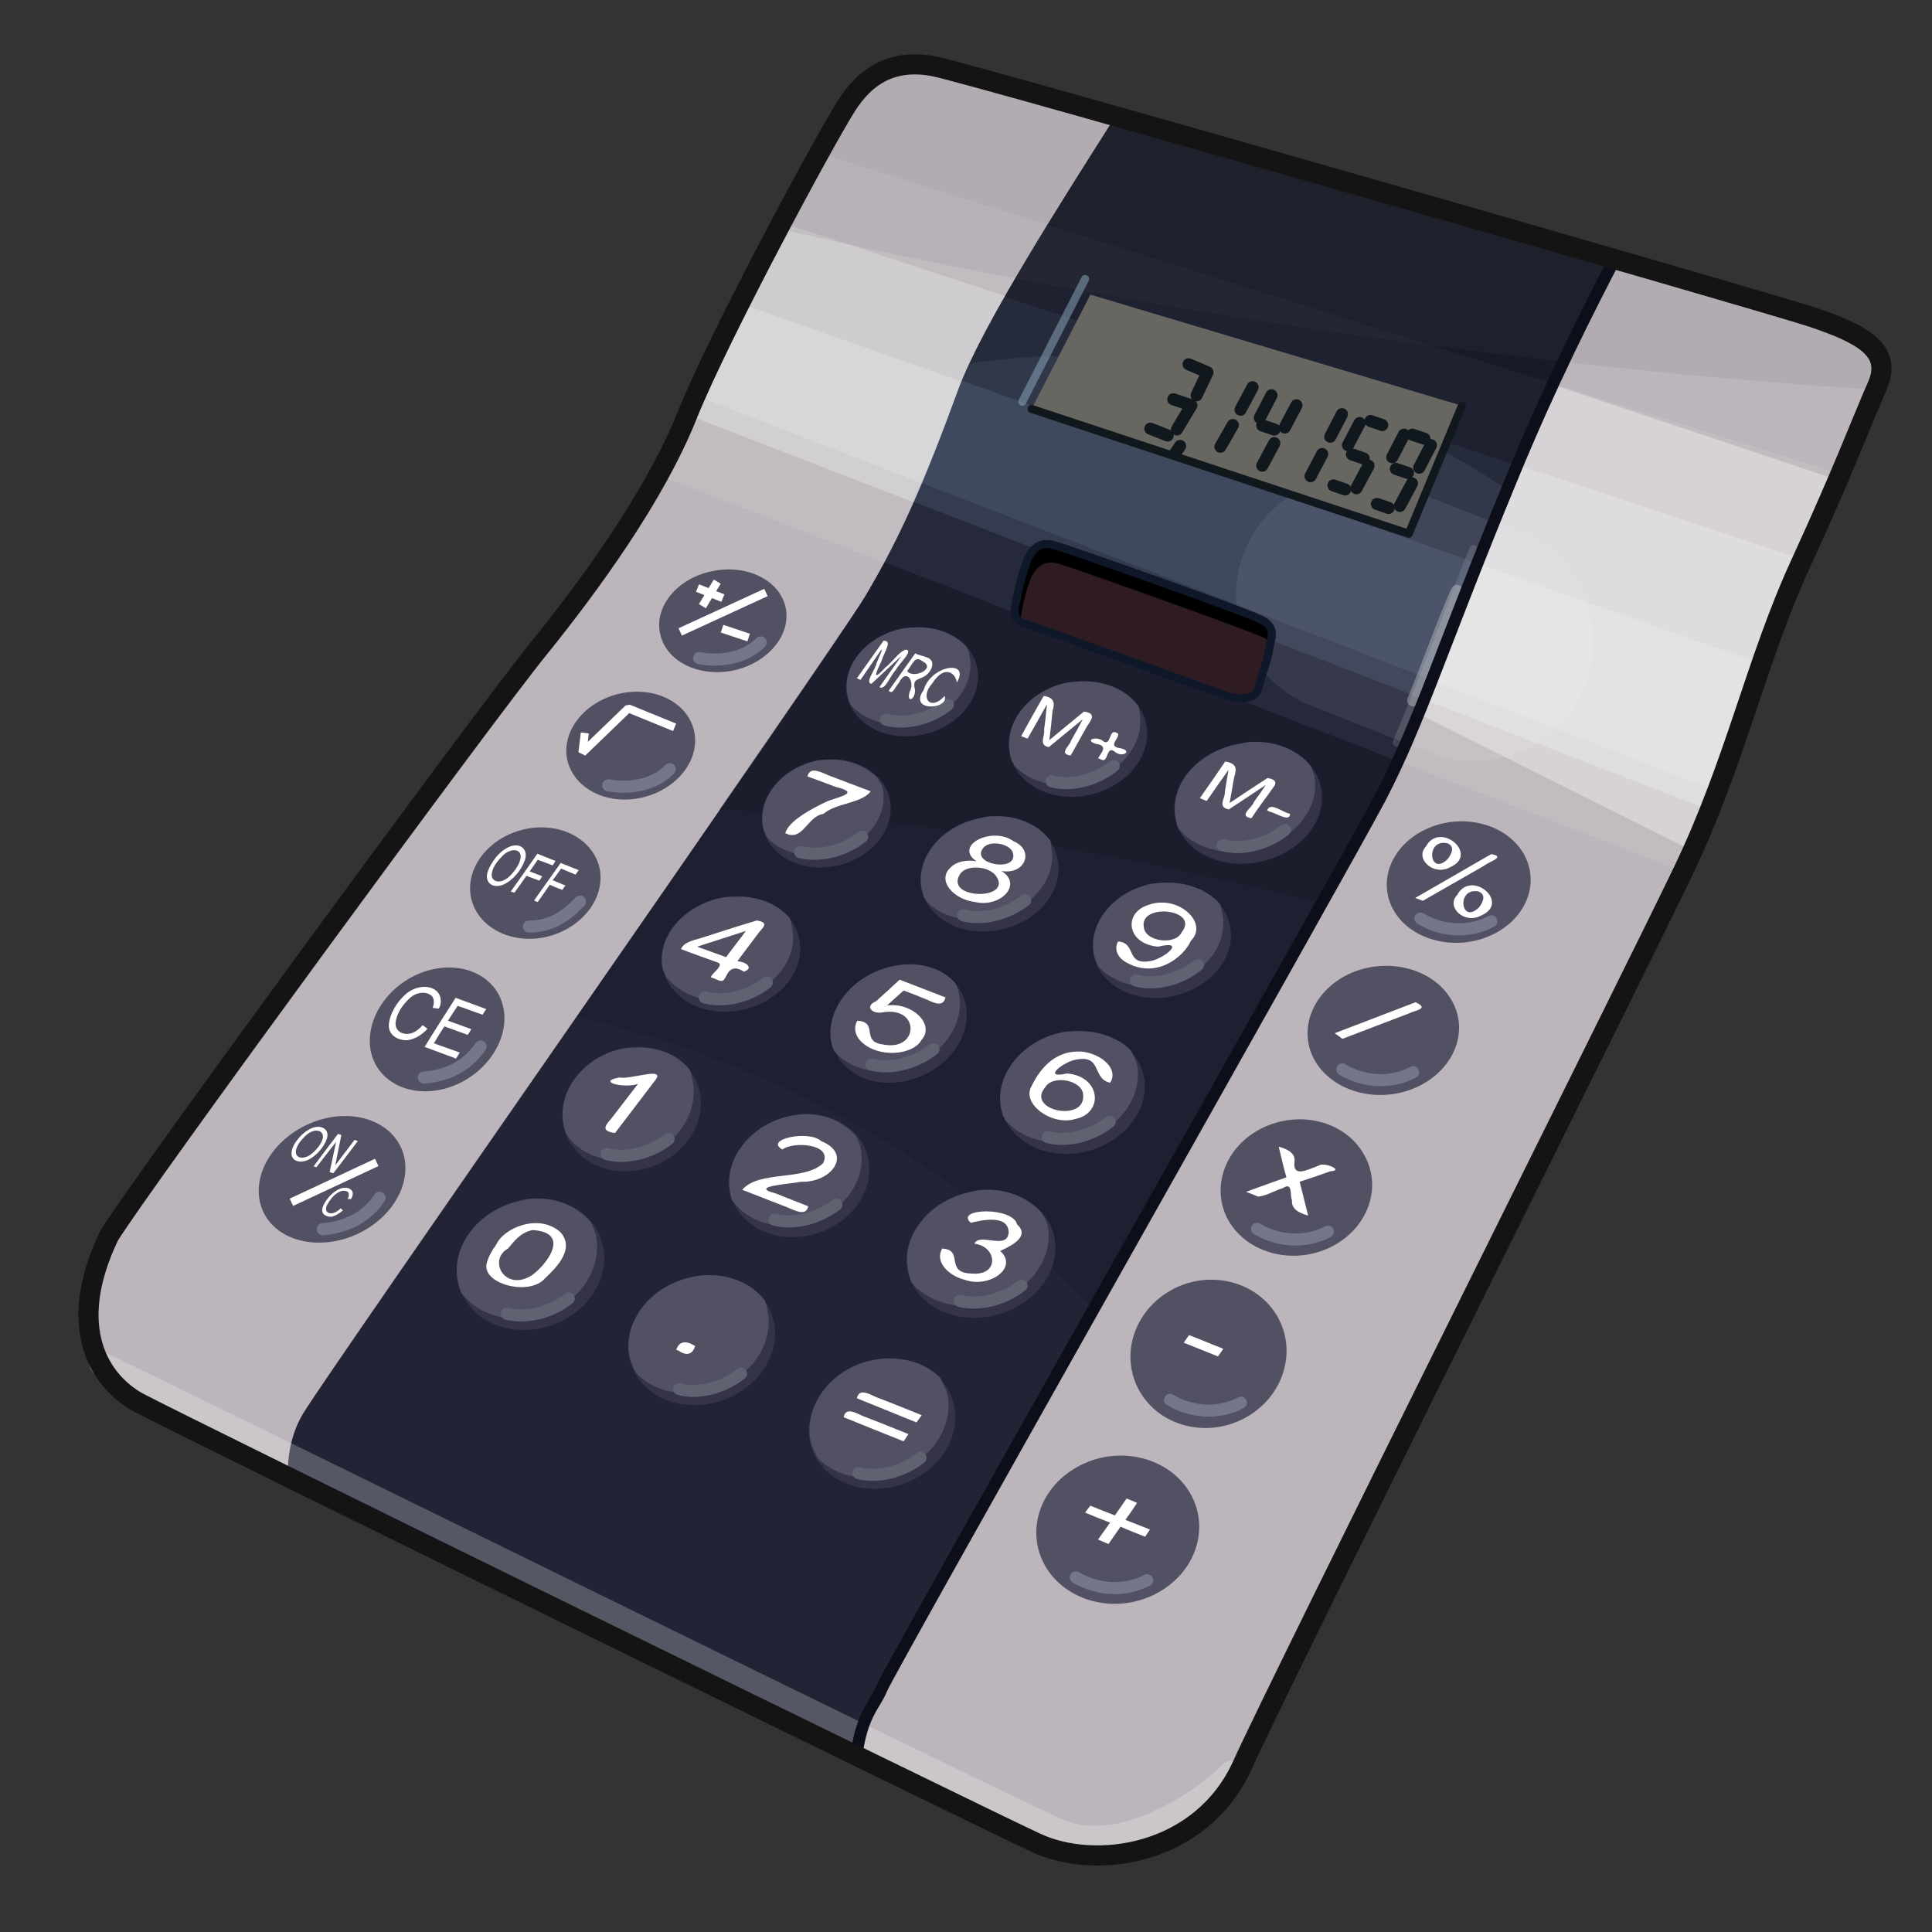 <?xml version="1.0" encoding="UTF-8" standalone="no"?>
<!DOCTYPE svg PUBLIC "-//W3C//DTD SVG 1.0//EN" "http://www.w3.org/TR/2001/REC-SVG-20010904/DTD/svg10.dtd">
<svg xmlns:svg="http://www.w3.org/2000/svg" xmlns="http://www.w3.org/2000/svg" xmlns:xlink="http://www.w3.org/1999/xlink" version="1.0" width="100%" height="100%" viewBox="0 0 48 48" id="_calculator01">
<rect x="0" y="0" width="48" height="48" fill="#333333" stroke="none"/>
<defs id="defs2385">
</defs>
<g id="calculator01" style="display:inline">
<path d="M 2.71,30.70 C 1.60,33.02 2.51,34.32 3.41,34.83 C 4.32,35.33 24.22,45.08 25.73,45.78 C 27.24,46.49 29.85,46.08 30.86,43.87 C 31.86,41.66 40.51,24.37 41.81,21.66 C 43.12,18.94 43.62,16.43 44.73,14.02 C 45.84,11.60 46.24,10.50 46.64,9.59 C 47.04,8.69 46.24,8.29 45.03,7.88 C 43.82,7.48 24.22,1.85 23.22,1.65 C 22.21,1.45 21.51,1.85 21.01,2.66 C 20.50,3.46 17.89,8.29 17.08,10.30 C 16.28,12.31 14.67,14.52 13.37,16.13 C 12.06,17.74 3.51,29.40 2.71,30.70 z" id="p3286" style="fill:#bcb5bb;fill-opacity:1;fill-rule:evenodd;stroke:none;"/>
<path d="M 20.37,3.81 C 19.45,5.45 17.76,8.64 17.09,10.31 C 16.89,10.80 16.65,11.30 16.37,11.81 L 41.81,21.65 C 43.11,18.94 43.64,16.44 44.75,14.03 C 45.19,13.05 45.48,12.40 45.75,11.78 L 20.37,3.81 z" id="p3307" style="fill:#e2e2e2;fill-opacity:0.18;fill-rule:evenodd;stroke:none;marker:none;visibility:visible;display:inline;overflow:visible;enable-background:accumulate"/>
<path d="M 19.43,5.53 C 18.62,7.06 17.83,8.64 17.31,9.84 L 42.65,19.65 C 43.40,17.69 43.92,15.84 44.75,14.03 C 44.77,13.97 44.78,13.96 44.81,13.90 L 19.43,5.53 z" id="p3311" style="fill:#e2e2e2;fill-opacity:0.43;fill-rule:evenodd;stroke:none;marker:none;visibility:visible;display:inline;overflow:visible;enable-background:accumulate"/>
<path d="M 18.37,7.53 C 17.83,8.59 17.36,9.63 17.09,10.31 L 42.46,20.12 C 42.96,18.87 43.37,17.67 43.78,16.5 L 18.37,7.53 z" id="p3309" style="fill:#e2e2e2;fill-opacity:0.50;fill-rule:evenodd;stroke:none;display:inline"/>
<path d="M 38.10,19.16 C 38.71,17.94 39.19,15.76 39.68,14.67 C 40.16,13.70 41.06,12.41 41.67,10.59" id="p3451" style="fill:none;fill-rule:evenodd;stroke:#f3f3f3;stroke-width:8.69;stroke-linecap:butt;stroke-linejoin:miter;stroke-miterlimit:4;stroke-dasharray:none;stroke-opacity:0.39"/>
<path d="M 27.71,2.90 C 26.37,5.01 24.38,8.12 23.81,9.68 C 23.00,11.89 22.40,13.30 21.5,14.81 C 20.59,16.32 8.13,34.11 7.53,35.12 C 7.21,35.65 7.14,36.25 7.15,36.68 C 11.15,38.67 16.67,41.34 21.28,43.59 C 21.42,42.57 21.74,42.36 21.90,41.96 C 22.10,41.46 33.27,21.75 34.28,19.84 C 35.28,17.93 35.88,15.93 37.59,11.81 C 38.53,9.53 39.44,7.74 40.12,6.43 C 36.35,5.34 31.94,4.09 27.71,2.90 z" id="p3292" style="fill:#222335;fill-opacity:1;fill-rule:evenodd;stroke:none;display:inline"/>
<path d="M 27.71,2.90 C 26.37,5.01 24.38,8.12 23.81,9.68 C 23.00,11.89 22.40,13.30 21.5,14.81 C 21.04,15.57 17.66,20.45 14.34,25.25 C 18.74,26.36 23.12,28.32 27.18,32.53 C 30.32,26.96 33.74,20.87 34.28,19.84 C 35.28,17.93 35.88,15.93 37.59,11.81 C 38.53,9.53 39.44,7.74 40.12,6.43 C 36.35,5.34 31.94,4.09 27.71,2.90 z" id="p3348" style="fill:#181926;fill-opacity:0.33;fill-rule:evenodd;stroke:none;marker:none;visibility:visible;display:inline;overflow:visible;enable-background:accumulate"/>
<path d="M 2.52,33.89 C 5.15,35.15 24.61,44.74 26.26,45.47 C 27.92,46.20 30.01,44.64 30.59,44.05" id="p2509" style="fill:none;fill-rule:evenodd;stroke:#fafafa;stroke-width:0.60;stroke-linecap:round;stroke-linejoin:miter;stroke-miterlimit:4;stroke-dasharray:none;stroke-opacity:0.24"/>
<path d="M 22.53,1.62 C 21.88,1.69 21.37,2.05 21,2.65 C 20.77,3.01 20.06,4.32 19.34,5.68 C 27.97,7.68 38.44,9.19 46.62,9.68 C 46.63,9.66 46.64,9.61 46.65,9.59 C 47.05,8.68 46.23,8.27 45.03,7.87 C 43.82,7.47 24.22,1.85 23.21,1.65 C 22.96,1.60 22.74,1.60 22.53,1.62 z" id="p3371" style="fill:#797a7d;fill-opacity:0.16;fill-rule:evenodd;stroke:none;"/>
<path d="M 27.71,2.90 C 26.37,5.01 24.38,8.12 23.81,9.68 C 23.00,11.89 22.40,13.30 21.5,14.81 C 21.21,15.28 19.69,17.48 17.87,20.12 C 23.09,20.32 28.38,21.33 32.81,22.43 C 33.15,21.82 34.16,20.05 34.28,19.84 C 35.28,17.93 35.88,15.93 37.59,11.81 C 38.53,9.53 39.44,7.74 40.12,6.43 C 36.35,5.34 31.94,4.09 27.71,2.90 z" id="p3346" style="fill:#181926;fill-opacity:0.33;fill-rule:evenodd;stroke:none;"/>
<path d="M 33.66,14.79 L 36.63,15.96" id="p3472" style="fill:none;fill-rule:evenodd;stroke:#fdfdfd;stroke-width:5.90;stroke-linecap:round;stroke-linejoin:miter;stroke-miterlimit:4;stroke-dasharray:none;stroke-opacity:0.09;display:inline"/>
<path d="M 26.03,5.59 C 25.06,7.15 24.16,8.70 23.81,9.68 C 23.15,11.48 22.62,12.74 21.96,13.96 L 34.71,18.90 C 35.48,17.23 36.15,15.27 37.59,11.81 C 37.93,10.98 38.26,10.23 38.59,9.53 L 26.03,5.59 z" id="p3331" style="fill:#6d82a0;fill-opacity:0.12;fill-rule:evenodd;stroke:none;marker:none;visibility:visible;display:inline;overflow:visible;enable-background:accumulate"/>
<path d="M 34.70,18.45 C 35.09,17.53 35.64,16.13 35.75,15.85 C 35.85,15.58 36.46,13.98 36.61,13.64" id="p3477" style="fill:none;fill-rule:evenodd;stroke:#ffffff;stroke-width:0.2;stroke-linecap:round;stroke-linejoin:miter;stroke-miterlimit:4;stroke-dasharray:none;stroke-opacity:0.13"/>
<path d="M 24.96,7.37 C 24.46,8.26 24.02,9.10 23.81,9.68 C 23.48,10.57 23.19,11.31 22.90,12 L 35.59,16.90 C 36.10,15.60 36.67,14.02 37.59,11.81 C 37.62,11.72 37.65,11.64 37.68,11.56 L 24.96,7.37 z" id="p3333" style="fill:#8ba7c0;fill-opacity:0.12;fill-rule:evenodd;stroke:none;marker:none;visibility:visible;display:inline;overflow:visible;enable-background:accumulate"/>
<path d="M 23.90,9.46 C 23.87,9.53 23.83,9.62 23.81,9.68 C 23.41,10.78 23.04,11.65 22.68,12.46 L 35.37,17.37 C 35.74,16.44 36.18,15.35 36.71,14 L 23.90,9.46 z" id="p3335" style="fill:#859ebb;fill-opacity:0.17;fill-rule:evenodd;stroke:none;display:inline"/>
<path d="M 27.71,2.90 C 26.54,4.75 24.87,7.36 24.09,9.03 C 29.33,8.25 34.16,9.97 37.43,12.15 C 37.49,12.02 37.53,11.94 37.59,11.81 C 38.53,9.53 39.44,7.74 40.12,6.43 C 36.35,5.34 31.94,4.09 27.71,2.90 z" id="p3366" style="fill:#141520;fill-opacity:0.38;fill-rule:evenodd;stroke:none;"/>
<path d="M 36.32,10.08 L 27.09,7.32 L 25.63,10.16 L 35.00,13.26 L 36.32,10.08 z" id="p3361" style="fill:#676661;fill-opacity:1;fill-rule:evenodd;stroke:none;display:inline"/>
<path d="M 25.40,9.98 L 26.96,6.93" id="p3364" style="fill:none;fill-rule:evenodd;stroke:#8eabc1;stroke-width:0.2;stroke-linecap:round;stroke-linejoin:miter;stroke-miterlimit:4;stroke-dasharray:none;stroke-opacity:0.51"/>
<path d="M 25.55,13.85 C 25.70,13.60 25.85,13.44 26.21,13.55 C 26.57,13.65 30.91,15.18 31.32,15.39 C 31.73,15.59 31.58,15.85 31.53,16.15 C 31.48,16.46 31.32,16.82 31.27,17.07 C 31.22,17.33 30.91,17.43 30.45,17.28 C 29.99,17.12 25.80,15.59 25.44,15.49 C 25.09,15.39 25.23,15.03 25.28,14.77 C 25.33,14.52 25.40,14.23 25.55,13.85 z" id="p3453" style="fill:#000000;fill-opacity:1;fill-rule:evenodd;stroke:none;display:inline"/>
<path d="M 26.07,13.98 C 25.86,13.99 25.74,14.13 25.63,14.32 C 25.48,14.69 25.43,14.97 25.38,15.23 C 25.37,15.28 25.36,15.35 25.35,15.41 C 25.38,15.43 25.39,15.46 25.44,15.48 C 25.80,15.58 29.98,17.13 30.44,17.29 C 30.90,17.44 31.23,17.32 31.28,17.07 C 31.33,16.81 31.48,16.47 31.53,16.16 C 31.54,16.10 31.55,16.04 31.57,15.98 C 31.52,15.93 31.48,15.89 31.41,15.85 C 31.00,15.65 26.67,14.11 26.32,14.01 C 26.23,13.98 26.13,13.97 26.07,13.98 z" id="p3456" style="fill:#2f1c23;fill-opacity:1;fill-rule:evenodd;stroke:none;display:inline"/>
<path d="M 35.11,17.40 C 35.43,16.64 35.97,15.14 36.20,14.68" id="p3475" style="fill:none;fill-rule:evenodd;stroke:#f5f5f5;stroke-width:0.30;stroke-linecap:round;stroke-linejoin:miter;stroke-miterlimit:4;stroke-dasharray:none;stroke-opacity:0.30"/>
<path d="M 19.52,15.10 C 19.66,15.78 19.07,16.48 18.21,16.66 C 17.35,16.83 16.54,16.43 16.40,15.74 C 16.25,15.06 16.84,14.36 17.70,14.19 C 18.56,14.01 19.38,14.42 19.52,15.10 z" id="p3479" style="fill:#525163;fill-opacity:1;fill-rule:evenodd;stroke:none;marker:none;visibility:visible;display:inline;overflow:visible;enable-background:accumulate"/>
<path d="M 17.25,18.19 C 17.39,18.90 16.80,19.63 15.93,19.82 C 15.06,20.01 14.24,19.58 14.09,18.86 C 13.95,18.15 14.54,17.42 15.41,17.23 C 16.29,17.04 17.11,17.47 17.25,18.19 z" id="p3481" style="fill:#525163;fill-opacity:1;fill-rule:evenodd;stroke:none;marker:none;visibility:visible;display:inline;overflow:visible;enable-background:accumulate"/>
<path d="M 14.90,21.59 C 15.04,22.33 14.44,23.08 13.56,23.28 C 12.68,23.47 11.85,23.03 11.70,22.29 C 11.56,21.55 12.15,20.80 13.04,20.60 C 13.92,20.41 14.75,20.85 14.90,21.59 z" id="p3483" style="fill:#525163;fill-opacity:1;fill-rule:evenodd;stroke:none;marker:none;visibility:visible;display:inline;overflow:visible;enable-background:accumulate"/>
<path d="M 12.53,25.38 C 12.48,26.22 11.70,26.99 10.78,27.10 C 9.86,27.21 9.14,26.62 9.19,25.78 C 9.24,24.93 10.02,24.16 10.94,24.05 C 11.87,23.94 12.58,24.54 12.53,25.38 z" id="p3487" style="fill:#525163;fill-opacity:1;fill-rule:evenodd;stroke:none;marker:none;visibility:visible;display:inline;overflow:visible;enable-background:accumulate"/>
<path d="M 10.07,29.10 C 10.02,29.96 9.17,30.75 8.16,30.86 C 7.15,30.97 6.38,30.37 6.43,29.51 C 6.48,28.65 7.33,27.86 8.34,27.74 C 9.35,27.63 10.12,28.24 10.07,29.10 z" id="p3489" style="fill:#525163;fill-opacity:1;fill-rule:evenodd;stroke:none;marker:none;visibility:visible;display:inline;overflow:visible;enable-background:accumulate"/>
<path d="M 24.28,16.59 C 24.42,17.32 23.82,18.06 22.93,18.25 C 22.03,18.44 21.19,18.00 21.04,17.28 C 20.90,16.56 21.50,15.82 22.40,15.63 C 23.29,15.44 24.13,15.87 24.28,16.59 z" id="p3491" style="fill:#353348;fill-opacity:1;fill-rule:evenodd;stroke:none;marker:none;visibility:visible;display:inline;overflow:visible;enable-background:accumulate"/>
<path d="M 28.48,18.00 C 28.63,18.76 28.00,19.55 27.06,19.75 C 26.12,19.95 25.24,19.49 25.09,18.72 C 24.94,17.96 25.57,17.17 26.51,16.97 C 27.44,16.77 28.32,17.23 28.48,18.00 z" id="p3493" style="fill:#353348;fill-opacity:1;fill-rule:evenodd;stroke:none;marker:none;visibility:visible;display:inline;overflow:visible;enable-background:accumulate"/>
<path d="M 32.82,19.57 C 32.99,20.38 32.31,21.20 31.31,21.41 C 30.31,21.62 29.36,21.14 29.20,20.33 C 29.04,19.53 29.71,18.70 30.71,18.49 C 31.71,18.28 32.66,18.76 32.82,19.57 z" id="p3495" style="fill:#353348;fill-opacity:1;fill-rule:evenodd;stroke:none;marker:none;visibility:visible;display:inline;overflow:visible;enable-background:accumulate"/>
<path d="M 37.83,21.17 C 38.28,21.90 37.94,22.82 37.06,23.23 C 36.18,23.64 35.10,23.38 34.65,22.66 C 34.20,21.93 34.55,21.01 35.43,20.60 C 36.31,20.19 37.38,20.45 37.83,21.17 z" id="p3497" style="fill:#525163;fill-opacity:1;fill-rule:evenodd;stroke:none;marker:none;visibility:visible;display:inline;overflow:visible;enable-background:accumulate"/>
<path d="M 22.11,19.87 C 22.25,20.59 21.66,21.32 20.79,21.51 C 19.92,21.70 19.10,21.27 18.95,20.55 C 18.81,19.83 19.40,19.10 20.27,18.92 C 21.15,18.73 21.97,19.16 22.11,19.87 z" id="p3499" style="fill:#353348;fill-opacity:1;fill-rule:evenodd;stroke:none;marker:none;visibility:visible;display:inline;overflow:visible;enable-background:accumulate"/>
<path d="M 26.28,21.35 C 26.43,22.12 25.80,22.90 24.86,23.10 C 23.93,23.30 23.05,22.84 22.89,22.08 C 22.74,21.31 23.37,20.53 24.31,20.33 C 25.25,20.13 26.13,20.59 26.28,21.35 z" id="p3503" style="fill:#353348;fill-opacity:1;fill-rule:evenodd;stroke:none;marker:none;visibility:visible;display:inline;overflow:visible;enable-background:accumulate"/>
<path d="M 30.56,23.00 C 30.72,23.77 30.08,24.55 29.14,24.75 C 28.21,24.95 27.33,24.49 27.17,23.73 C 27.02,22.96 27.65,22.18 28.59,21.98 C 29.53,21.78 30.41,22.24 30.56,23.00 z" id="p3505" style="fill:#353348;fill-opacity:1;fill-rule:evenodd;stroke:none;marker:none;visibility:visible;display:inline;overflow:visible;enable-background:accumulate"/>
<path d="M 36.04,24.81 C 36.52,25.58 36.15,26.56 35.22,27.00 C 34.30,27.43 33.17,27.16 32.69,26.39 C 32.22,25.62 32.59,24.64 33.51,24.20 C 34.43,23.77 35.57,24.04 36.04,24.81 z" id="p3507" style="fill:#525163;fill-opacity:1;fill-rule:evenodd;stroke:none;marker:none;visibility:visible;display:inline;overflow:visible;enable-background:accumulate"/>
<path d="M 19.86,23.34 C 20.01,24.11 19.38,24.89 18.44,25.09 C 17.51,25.29 16.63,24.83 16.47,24.07 C 16.32,23.30 16.95,22.52 17.89,22.32 C 18.83,22.12 19.71,22.57 19.86,23.34 z" id="p3509" style="fill:#353348;fill-opacity:1;fill-rule:evenodd;stroke:none;marker:none;visibility:visible;display:inline;overflow:visible;enable-background:accumulate"/>
<path d="M 23.94,24.78 C 24.22,25.51 23.74,26.39 22.85,26.75 C 21.96,27.11 21.01,26.81 20.73,26.08 C 20.44,25.36 20.93,24.47 21.82,24.11 C 22.71,23.75 23.66,24.05 23.94,24.78 z" id="p3511" style="fill:#353348;fill-opacity:1;fill-rule:evenodd;stroke:none;marker:none;visibility:visible;display:inline;overflow:visible;enable-background:accumulate"/>
<path d="M 28.42,26.75 C 28.58,27.57 27.92,28.40 26.94,28.62 C 25.96,28.83 25.04,28.34 24.88,27.53 C 24.72,26.71 25.39,25.87 26.36,25.66 C 27.34,25.45 28.26,25.94 28.42,26.75 z" id="p3513" style="fill:#353348;fill-opacity:1;fill-rule:evenodd;stroke:none;marker:none;visibility:visible;display:inline;overflow:visible;enable-background:accumulate"/>
<path d="M 33.88,28.67 C 34.36,29.49 33.99,30.52 33.07,30.98 C 32.14,31.44 31.01,31.15 30.53,30.34 C 30.06,29.52 30.43,28.49 31.35,28.03 C 32.28,27.57 33.41,27.85 33.88,28.67 z" id="p3515" style="fill:#525163;fill-opacity:1;fill-rule:evenodd;stroke:none;marker:none;visibility:visible;display:inline;overflow:visible;enable-background:accumulate"/>
<path d="M 17.39,27.16 C 17.54,27.99 16.91,28.84 15.97,29.05 C 15.04,29.27 14.15,28.77 14.00,27.95 C 13.85,27.12 14.48,26.28 15.42,26.06 C 16.35,25.84 17.24,26.34 17.39,27.16 z" id="p3517" style="fill:#353348;fill-opacity:1;fill-rule:evenodd;stroke:none;marker:none;visibility:visible;display:inline;overflow:visible;enable-background:accumulate"/>
<path d="M 21.59,28.92 C 21.68,29.75 20.97,30.55 20.02,30.71 C 19.06,30.87 18.22,30.33 18.13,29.50 C 18.05,28.67 18.76,27.87 19.71,27.71 C 20.67,27.55 21.51,28.09 21.59,28.92 z" id="p3519" style="fill:#353348;fill-opacity:1;fill-rule:evenodd;stroke:none;marker:none;visibility:visible;display:inline;overflow:visible;enable-background:accumulate"/>
<path d="M 26.20,30.75 C 26.36,31.60 25.68,32.46 24.67,32.69 C 23.66,32.91 22.71,32.40 22.55,31.55 C 22.38,30.71 23.07,29.84 24.07,29.62 C 25.08,29.40 26.03,29.91 26.20,30.75 z" id="p3521" style="fill:#353348;fill-opacity:1;fill-rule:evenodd;stroke:none;marker:none;visibility:visible;display:inline;overflow:visible;enable-background:accumulate"/>
<path d="M 31.75,32.73 C 32.24,33.62 31.86,34.74 30.91,35.24 C 29.96,35.74 28.79,35.43 28.30,34.54 C 27.81,33.65 28.19,32.53 29.14,32.03 C 30.09,31.53 31.26,31.85 31.75,32.73 z" id="p3523" style="fill:#525163;fill-opacity:1;fill-rule:evenodd;stroke:none;marker:none;visibility:visible;display:inline;overflow:visible;enable-background:accumulate"/>
<path d="M 14.99,31.00 C 15.15,31.87 14.48,32.76 13.48,32.99 C 12.48,33.22 11.54,32.70 11.38,31.82 C 11.21,30.95 11.89,30.06 12.89,29.83 C 13.89,29.60 14.83,30.12 14.99,31.00 z" id="p3525" style="fill:#353348;fill-opacity:1;fill-rule:evenodd;stroke:none;marker:none;visibility:visible;display:inline;overflow:visible;enable-background:accumulate"/>
<path d="M 19.25,32.99 C 19.34,33.86 18.60,34.71 17.60,34.88 C 16.59,35.05 15.71,34.48 15.62,33.60 C 15.53,32.72 16.27,31.88 17.28,31.71 C 18.28,31.54 19.16,32.11 19.25,32.99 z" id="p3527" style="fill:#353348;fill-opacity:1;fill-rule:evenodd;stroke:none;marker:none;visibility:visible;display:inline;overflow:visible;enable-background:accumulate"/>
<path d="M 23.73,35.07 C 23.82,35.95 23.08,36.79 22.08,36.96 C 21.08,37.13 20.19,36.56 20.10,35.68 C 20.02,34.81 20.76,33.96 21.76,33.79 C 22.76,33.62 23.64,34.20 23.73,35.07 z" id="p3529" style="fill:#353348;fill-opacity:1;fill-rule:evenodd;stroke:none;marker:none;visibility:visible;display:inline;overflow:visible;enable-background:accumulate"/>
<path d="M 29.57,37.10 C 30.08,37.99 29.69,39.11 28.69,39.61 C 27.70,40.11 26.48,39.79 25.97,38.91 C 25.46,38.02 25.85,36.90 26.85,36.40 C 27.84,35.90 29.06,36.22 29.57,37.10 z" id="p3531" style="fill:#525163;fill-opacity:1;fill-rule:evenodd;stroke:none;marker:none;visibility:visible;display:inline;overflow:visible;enable-background:accumulate"/>
<path d="M 22.71,15.59 C 22.60,15.59 22.51,15.60 22.40,15.62 C 21.51,15.81 20.91,16.55 21.06,17.28 C 21.08,17.37 21.11,17.45 21.15,17.53 C 21.50,17.91 22.11,18.10 22.75,17.96 C 23.64,17.77 24.23,17.03 24.09,16.31 C 24.07,16.23 24.06,16.16 24.03,16.09 C 23.74,15.75 23.25,15.56 22.71,15.59 z M 26.84,16.93 C 26.72,16.94 26.61,16.94 26.5,16.96 C 25.56,17.16 24.94,17.95 25.09,18.71 C 25.10,18.79 25.12,18.86 25.15,18.93 C 25.16,18.94 25.17,18.95 25.18,18.96 C 25.19,18.97 25.18,18.99 25.18,19 C 25.55,19.41 26.20,19.61 26.87,19.46 C 27.81,19.26 28.46,18.48 28.31,17.71 C 28.30,17.65 28.30,17.58 28.28,17.53 C 28.27,17.51 28.25,17.51 28.25,17.5 C 27.95,17.12 27.42,16.91 26.84,16.93 z M 31.09,18.43 C 30.97,18.44 30.84,18.47 30.71,18.5 C 29.71,18.71 29.05,19.53 29.21,20.34 C 29.23,20.43 29.24,20.51 29.28,20.59 C 29.28,20.60 29.30,20.61 29.31,20.62 C 29.69,21.06 30.39,21.27 31.12,21.12 C 32.12,20.91 32.82,20.08 32.65,19.28 C 32.64,19.21 32.61,19.15 32.59,19.09 C 32.58,19.07 32.57,19.04 32.56,19.03 C 32.25,18.63 31.70,18.41 31.09,18.43 z M 20.59,18.87 C 20.48,18.87 20.39,18.88 20.28,18.90 C 19.40,19.09 18.82,19.84 18.96,20.56 C 18.98,20.65 19.02,20.73 19.06,20.81 C 19.40,21.17 20.00,21.35 20.62,21.21 C 21.49,21.03 22.08,20.30 21.93,19.59 C 21.91,19.50 21.85,19.42 21.81,19.34 C 21.52,19.04 21.08,18.85 20.59,18.87 z M 24.65,20.28 C 24.54,20.28 24.42,20.31 24.31,20.34 C 23.37,20.54 22.75,21.32 22.90,22.09 C 22.92,22.16 22.94,22.24 22.96,22.31 C 22.97,22.32 22.99,22.33 23,22.34 C 23.00,22.35 22.99,22.36 23,22.37 C 23.36,22.77 24.01,22.95 24.68,22.81 C 25.62,22.61 26.27,21.82 26.12,21.06 C 26.11,21.00 26.11,20.93 26.09,20.87 C 26.08,20.86 26.07,20.85 26.06,20.84 C 25.76,20.46 25.23,20.25 24.65,20.28 z M 28.93,21.93 C 28.82,21.94 28.71,21.94 28.59,21.96 C 27.65,22.16 27.03,22.95 27.18,23.71 C 27.20,23.79 27.22,23.86 27.25,23.93 C 27.25,23.94 27.27,23.95 27.28,23.96 C 27.28,23.97 27.27,23.99 27.28,24 C 27.64,24.41 28.29,24.61 28.96,24.46 C 29.90,24.26 30.52,23.48 30.37,22.71 C 30.35,22.63 30.34,22.54 30.31,22.46 C 30.01,22.11 29.49,21.91 28.93,21.93 z M 18.25,22.28 C 18.13,22.28 18.02,22.28 17.90,22.31 C 16.97,22.51 16.31,23.29 16.46,24.06 C 16.47,24.11 16.51,24.16 16.53,24.21 C 16.54,24.23 16.54,24.26 16.56,24.28 C 16.91,24.72 17.57,24.96 18.28,24.81 C 19.21,24.61 19.84,23.82 19.68,23.06 C 19.67,22.97 19.65,22.88 19.62,22.81 C 19.32,22.45 18.81,22.25 18.25,22.28 z M 22.5,23.96 C 22.28,23.98 22.03,24.03 21.81,24.12 C 20.92,24.48 20.43,25.36 20.71,26.09 C 21.11,26.60 21.92,26.77 22.68,26.46 C 23.56,26.11 24.04,25.25 23.78,24.53 C 23.77,24.52 23.78,24.50 23.78,24.5 C 23.76,24.46 23.73,24.43 23.71,24.40 C 23.43,24.09 22.99,23.94 22.5,23.96 z M 26.71,25.62 C 26.59,25.63 26.49,25.62 26.37,25.65 C 25.39,25.86 24.71,26.71 24.87,27.53 C 24.89,27.60 24.90,27.67 24.93,27.75 C 24.94,27.76 24.95,27.76 24.96,27.78 C 24.97,27.79 24.96,27.80 24.96,27.81 C 25.34,28.27 26.05,28.50 26.78,28.34 C 27.75,28.13 28.40,27.28 28.25,26.46 C 28.23,26.37 28.19,26.29 28.15,26.21 C 28.13,26.17 28.11,26.13 28.09,26.09 C 28.08,26.08 28.07,26.07 28.06,26.06 C 27.73,25.75 27.23,25.60 26.71,25.62 z M 15.78,26.03 C 15.66,26.03 15.55,26.03 15.43,26.06 C 14.50,26.27 13.84,27.11 14,27.93 C 14.01,28.04 14.05,28.12 14.09,28.21 C 14.44,28.70 15.11,28.94 15.81,28.78 C 16.74,28.56 17.37,27.70 17.21,26.87 C 17.20,26.78 17.18,26.70 17.15,26.62 C 17.14,26.60 17.13,26.58 17.12,26.56 C 16.82,26.19 16.32,26.00 15.78,26.03 z M 20.06,27.68 C 19.94,27.68 19.83,27.69 19.71,27.71 C 18.76,27.87 18.04,28.67 18.12,29.5 C 18.13,29.60 18.15,29.71 18.18,29.81 C 18.51,30.28 19.14,30.55 19.84,30.43 C 20.79,30.27 21.49,29.48 21.40,28.65 C 21.39,28.50 21.34,28.37 21.28,28.25 C 21.00,27.91 20.57,27.69 20.06,27.68 z M 24.43,29.56 C 24.31,29.56 24.21,29.59 24.09,29.62 C 23.08,29.84 22.39,30.71 22.56,31.56 C 22.58,31.66 22.61,31.78 22.65,31.87 C 23.04,32.33 23.76,32.56 24.5,32.40 C 25.50,32.18 26.19,31.31 26.03,30.46 C 26.00,30.33 25.93,30.23 25.87,30.12 C 25.53,29.75 25.01,29.53 24.43,29.56 z M 13.25,29.78 C 13.12,29.78 13.03,29.81 12.90,29.84 C 11.90,30.07 11.21,30.94 11.37,31.81 C 11.39,31.92 11.42,32.02 11.46,32.12 C 11.84,32.63 12.56,32.88 13.31,32.71 C 14.31,32.49 14.97,31.59 14.81,30.71 C 14.79,30.62 14.75,30.52 14.71,30.43 C 14.70,30.41 14.69,30.39 14.68,30.37 C 14.36,29.98 13.83,29.75 13.25,29.78 z M 17.65,31.68 C 17.53,31.68 17.40,31.69 17.28,31.71 C 16.27,31.88 15.53,32.71 15.62,33.59 C 15.64,33.76 15.70,33.91 15.78,34.06 C 15.80,34.09 15.81,34.12 15.84,34.15 C 16.22,34.52 16.81,34.69 17.43,34.59 C 18.43,34.42 19.18,33.59 19.09,32.71 C 19.07,32.57 19.05,32.43 19,32.31 C 18.71,31.92 18.21,31.69 17.65,31.68 z M 22.12,33.75 C 22.00,33.74 21.87,33.76 21.75,33.78 C 20.74,33.94 20.03,34.81 20.12,35.68 C 20.14,35.85 20.20,36.01 20.28,36.15 C 20.30,36.18 20.31,36.22 20.34,36.25 C 20.71,36.61 21.28,36.79 21.90,36.68 C 22.90,36.51 23.65,35.65 23.56,34.78 C 23.54,34.60 23.47,34.45 23.40,34.31 C 23.38,34.28 23.37,34.24 23.34,34.21 C 23.04,33.92 22.60,33.75 22.12,33.75 z" id="p3558" style="fill:#525163;fill-opacity:1;fill-rule:evenodd;stroke:none;marker:none;visibility:visible;display:inline;overflow:visible;enable-background:accumulate"/>
<path d="M 17.37,16.35 C 17.89,16.45 18.52,16.35 18.90,15.96" id="p3621" style="fill:none;fill-rule:evenodd;stroke:#747689;stroke-width:0.30;stroke-linecap:round;stroke-linejoin:miter;stroke-miterlimit:4;stroke-dasharray:none;stroke-opacity:1"/>
<path d="M 15.11,19.51 C 15.63,19.61 16.26,19.51 16.64,19.11" id="p3627" style="fill:none;fill-rule:evenodd;stroke:#747689;stroke-width:0.30;stroke-linecap:round;stroke-linejoin:miter;stroke-miterlimit:4;stroke-dasharray:none;stroke-opacity:1;display:inline"/>
<path d="M 13.14,23.02 C 13.66,23.02 14.03,22.80 14.41,22.40" id="p3629" style="fill:none;fill-rule:evenodd;stroke:#747689;stroke-width:0.30;stroke-linecap:round;stroke-linejoin:miter;stroke-miterlimit:4;stroke-dasharray:none;stroke-opacity:1;display:inline"/>
<path d="M 10.53,26.77 C 11.13,26.73 11.62,26.47 11.94,26.00" id="p3631" style="fill:none;fill-rule:evenodd;stroke:#747689;stroke-width:0.30;stroke-linecap:round;stroke-linejoin:miter;stroke-miterlimit:4;stroke-dasharray:none;stroke-opacity:1;display:inline"/>
<path d="M 8.02,30.54 C 8.62,30.49 9.12,30.23 9.43,29.76" id="p3633" style="fill:none;fill-rule:evenodd;stroke:#747689;stroke-width:0.30;stroke-linecap:round;stroke-linejoin:miter;stroke-miterlimit:4;stroke-dasharray:none;stroke-opacity:1;display:inline"/>
<path d="M 22.01,17.88 C 22.48,18.01 23.10,17.87 23.55,17.51" id="p3635" style="fill:none;fill-opacity:1;fill-rule:evenodd;stroke:#606272;stroke-width:0.30;stroke-linecap:round;stroke-linejoin:miter;marker:none;stroke-miterlimit:4;stroke-dasharray:none;stroke-dashoffset:0;stroke-opacity:1;visibility:visible;display:inline;overflow:visible;enable-background:accumulate"/>
<path d="M 19.88,21.17 C 20.34,21.29 20.97,21.15 21.42,20.79" id="p3637" style="fill:none;fill-opacity:1;fill-rule:evenodd;stroke:#606272;stroke-width:0.30;stroke-linecap:round;stroke-linejoin:miter;marker:none;stroke-miterlimit:4;stroke-dasharray:none;stroke-dashoffset:0;stroke-opacity:1;visibility:visible;display:inline;overflow:visible;enable-background:accumulate"/>
<path d="M 17.51,24.78 C 17.98,24.91 18.61,24.77 19.05,24.41" id="p3639" style="fill:none;fill-opacity:1;fill-rule:evenodd;stroke:#606272;stroke-width:0.30;stroke-linecap:round;stroke-linejoin:miter;marker:none;stroke-miterlimit:4;stroke-dasharray:none;stroke-dashoffset:0;stroke-opacity:1;visibility:visible;display:inline;overflow:visible;enable-background:accumulate"/>
<path d="M 26.13,19.41 C 26.60,19.54 27.22,19.39 27.67,19.03" id="p3641" style="fill:none;fill-opacity:1;fill-rule:evenodd;stroke:#606272;stroke-width:0.30;stroke-linecap:round;stroke-linejoin:miter;marker:none;stroke-miterlimit:4;stroke-dasharray:none;stroke-dashoffset:0;stroke-opacity:1;visibility:visible;display:inline;overflow:visible;enable-background:accumulate"/>
<path d="M 23.93,22.74 C 24.39,22.87 25.02,22.72 25.47,22.37" id="p3643" style="fill:none;fill-opacity:1;fill-rule:evenodd;stroke:#606272;stroke-width:0.30;stroke-linecap:round;stroke-linejoin:miter;marker:none;stroke-miterlimit:4;stroke-dasharray:none;stroke-dashoffset:0;stroke-opacity:1;visibility:visible;display:inline;overflow:visible;enable-background:accumulate"/>
<path d="M 21.65,26.45 C 22.11,26.57 22.74,26.43 23.19,26.07" id="p3645" style="fill:none;fill-opacity:1;fill-rule:evenodd;stroke:#606272;stroke-width:0.30;stroke-linecap:round;stroke-linejoin:miter;marker:none;stroke-miterlimit:4;stroke-dasharray:none;stroke-dashoffset:0;stroke-opacity:1;visibility:visible;display:inline;overflow:visible;enable-background:accumulate"/>
<path d="M 30.38,21.00 C 30.85,21.13 31.47,20.98 31.92,20.62" id="p3647" style="fill:none;fill-opacity:1;fill-rule:evenodd;stroke:#606272;stroke-width:0.30;stroke-linecap:round;stroke-linejoin:miter;marker:none;stroke-miterlimit:4;stroke-dasharray:none;stroke-dashoffset:0;stroke-opacity:1;visibility:visible;display:inline;overflow:visible;enable-background:accumulate"/>
<path d="M 28.22,24.36 C 28.69,24.49 29.32,24.34 29.76,23.98" id="p3649" style="fill:none;fill-opacity:1;fill-rule:evenodd;stroke:#606272;stroke-width:0.30;stroke-linecap:round;stroke-linejoin:miter;marker:none;stroke-miterlimit:4;stroke-dasharray:none;stroke-dashoffset:0;stroke-opacity:1;visibility:visible;display:inline;overflow:visible;enable-background:accumulate"/>
<path d="M 26.03,28.25 C 26.50,28.38 27.12,28.23 27.57,27.87" id="p3651" style="fill:none;fill-opacity:1;fill-rule:evenodd;stroke:#606272;stroke-width:0.30;stroke-linecap:round;stroke-linejoin:miter;marker:none;stroke-miterlimit:4;stroke-dasharray:none;stroke-dashoffset:0;stroke-opacity:1;visibility:visible;display:inline;overflow:visible;enable-background:accumulate"/>
<path d="M 15.07,28.67 C 15.53,28.80 16.16,28.66 16.61,28.30" id="p3653" style="fill:none;fill-opacity:1;fill-rule:evenodd;stroke:#606272;stroke-width:0.30;stroke-linecap:round;stroke-linejoin:miter;marker:none;stroke-miterlimit:4;stroke-dasharray:none;stroke-dashoffset:0;stroke-opacity:1;visibility:visible;display:inline;overflow:visible;enable-background:accumulate"/>
<path d="M 19.24,30.30 C 19.71,30.43 20.33,30.28 20.78,29.93" id="p3655" style="fill:none;fill-opacity:1;fill-rule:evenodd;stroke:#606272;stroke-width:0.30;stroke-linecap:round;stroke-linejoin:miter;marker:none;stroke-miterlimit:4;stroke-dasharray:none;stroke-dashoffset:0;stroke-opacity:1;visibility:visible;display:inline;overflow:visible;enable-background:accumulate"/>
<path d="M 23.84,32.32 C 24.30,32.44 24.93,32.30 25.38,31.94" id="p3657" style="fill:none;fill-opacity:1;fill-rule:evenodd;stroke:#606272;stroke-width:0.30;stroke-linecap:round;stroke-linejoin:miter;marker:none;stroke-miterlimit:4;stroke-dasharray:none;stroke-dashoffset:0;stroke-opacity:1;visibility:visible;display:inline;overflow:visible;enable-background:accumulate"/>
<path d="M 12.59,32.64 C 13.06,32.76 13.69,32.62 14.13,32.26" id="p3659" style="fill:none;fill-opacity:1;fill-rule:evenodd;stroke:#606272;stroke-width:0.30;stroke-linecap:round;stroke-linejoin:miter;marker:none;stroke-miterlimit:4;stroke-dasharray:none;stroke-dashoffset:0;stroke-opacity:1;visibility:visible;display:inline;overflow:visible;enable-background:accumulate"/>
<path d="M 16.87,34.51 C 17.34,34.64 17.96,34.49 18.41,34.13" id="p3661" style="fill:none;fill-opacity:1;fill-rule:evenodd;stroke:#606272;stroke-width:0.30;stroke-linecap:round;stroke-linejoin:miter;marker:none;stroke-miterlimit:4;stroke-dasharray:none;stroke-dashoffset:0;stroke-opacity:1;visibility:visible;display:inline;overflow:visible;enable-background:accumulate"/>
<path d="M 21.33,36.60 C 21.79,36.72 22.42,36.58 22.87,36.22" id="p3663" style="fill:none;fill-opacity:1;fill-rule:evenodd;stroke:#606272;stroke-width:0.30;stroke-linecap:round;stroke-linejoin:miter;marker:none;stroke-miterlimit:4;stroke-dasharray:none;stroke-dashoffset:0;stroke-opacity:1;visibility:visible;display:inline;overflow:visible;enable-background:accumulate"/>
<path d="M 26.73,39.19 C 27.26,39.50 27.93,39.56 28.50,39.26" id="p3665" style="fill:none;fill-rule:evenodd;stroke:#747689;stroke-width:0.30;stroke-linecap:round;stroke-linejoin:miter;stroke-miterlimit:4;stroke-dasharray:none;stroke-opacity:1;display:inline"/>
<path d="M 29.07,34.78 C 29.59,35.09 30.27,35.15 30.83,34.85" id="p3667" style="fill:none;fill-rule:evenodd;stroke:#747689;stroke-width:0.30;stroke-linecap:round;stroke-linejoin:miter;stroke-miterlimit:4;stroke-dasharray:none;stroke-opacity:1;display:inline"/>
<path d="M 31.23,30.53 C 31.75,30.84 32.42,30.90 32.99,30.60" id="p3669" style="fill:none;fill-rule:evenodd;stroke:#747689;stroke-width:0.30;stroke-linecap:round;stroke-linejoin:miter;stroke-miterlimit:4;stroke-dasharray:none;stroke-opacity:1;display:inline"/>
<path d="M 33.35,26.57 C 33.87,26.88 34.54,26.94 35.11,26.64" id="p3671" style="fill:none;fill-rule:evenodd;stroke:#747689;stroke-width:0.30;stroke-linecap:round;stroke-linejoin:miter;stroke-miterlimit:4;stroke-dasharray:none;stroke-opacity:1;display:inline"/>
<path d="M 35.29,22.82 C 35.82,23.14 36.49,23.19 37.05,22.89" id="p3673" style="fill:none;fill-rule:evenodd;stroke:#747689;stroke-width:0.30;stroke-linecap:round;stroke-linejoin:miter;stroke-miterlimit:4;stroke-dasharray:none;stroke-opacity:1;display:inline"/>
<path d="M 20.06,19.29 C 20.12,19.06 20.33,19.15 20.55,19.25 C 20.91,19.39 21.27,19.52 21.63,19.66 C 21.42,19.96 20.76,19.95 20.46,20.22 C 20.05,20.28 19.95,20.92 19.51,20.70 C 19.59,20.40 20.16,20.09 20.57,19.90 C 20.95,19.77 21.34,19.69 20.76,19.55 C 20.53,19.46 20.30,19.38 20.06,19.29 z" id="text3675" style="font-size:2.84px;font-style:normal;font-variant:normal;font-weight:normal;font-stretch:normal;fill:#ffffff;fill-opacity:1;stroke:none;font-family:Arial;-inkscape-font-specification:Arial"/>
<path d="M 24.26,21.40 C 23.68,21.00 24.66,20.52 25.18,20.90 C 25.70,21.11 25.49,21.74 24.88,21.64 C 25.42,21.97 24.86,22.56 24.22,22.41 C 23.67,22.34 23.27,21.86 23.62,21.55 C 23.75,21.41 24.02,21.35 24.26,21.40 L 24.26,21.40 z M 24.42,21.08 C 24.12,21.47 25.27,21.68 25.17,21.21 C 25.13,20.96 24.57,20.85 24.42,21.08 z M 23.85,21.72 C 23.45,22.36 25.22,22.38 24.73,21.74 C 24.53,21.51 24.00,21.48 23.85,21.72 L 23.85,21.72 z" id="text3679" style="font-size:2.84px;font-style:normal;font-variant:normal;font-weight:normal;font-stretch:normal;fill:#ffffff;fill-opacity:1;stroke:none;display:inline;font-family:Arial;-inkscape-font-specification:Arial"/>
<path d="M 27.78,23.39 C 28.26,23.43 27.94,24.01 28.62,23.87 C 28.97,23.78 29.47,23.35 28.77,23.52 C 27.99,23.45 27.91,22.69 28.51,22.49 C 29.26,22.20 30.04,22.93 29.59,23.37 C 29.40,23.79 28.73,24.31 28.02,23.93 C 27.76,23.81 27.67,23.57 27.78,23.39 L 27.78,23.39 z M 29.36,23.16 C 29.82,22.58 28.28,22.42 28.42,23.05 C 28.47,23.40 29.21,23.49 29.36,23.16 L 29.36,23.16 z" id="text3683" style="font-size:2.84px;font-style:normal;font-variant:normal;font-weight:normal;font-stretch:normal;fill:#ffffff;fill-opacity:1;stroke:none;display:inline;font-family:Arial;-inkscape-font-specification:Arial"/>
<path d="M 17.66,24.28 C 17.69,24.17 17.98,24.00 17.85,23.92 C 17.54,23.81 17.23,23.70 16.92,23.58 C 16.98,23.42 17.19,23.37 17.40,23.31 C 17.87,23.16 18.33,23.01 18.80,22.87 C 19.15,22.92 18.92,23.07 18.83,23.20 C 18.66,23.43 18.49,23.65 18.32,23.88 C 18.59,23.91 18.71,24.07 18.48,24.14 C 18.23,23.98 18.12,24.09 18.04,24.25 C 17.95,24.45 17.90,24.36 17.66,24.28 z M 18.04,23.78 C 18.20,23.56 18.37,23.35 18.53,23.13 C 18.13,23.26 17.72,23.39 17.32,23.52 C 17.56,23.61 17.80,23.69 18.04,23.78 z" id="text3687" style="font-size:2.85px;font-style:normal;font-variant:normal;font-weight:normal;font-stretch:normal;fill:#ffffff;fill-opacity:1;stroke:none;display:inline;font-family:Arial;-inkscape-font-specification:Arial"/>
<path d="M 21.30,25.36 C 21.84,25.39 21.37,25.88 21.94,25.95 C 22.83,26.13 22.87,25.00 21.94,25.15 C 21.66,25.21 21.48,24.99 21.76,24.88 C 21.96,24.70 22.16,24.52 22.35,24.34 C 22.73,24.49 23.11,24.63 23.49,24.78 C 23.44,25.00 23.26,24.95 23.04,24.84 C 22.84,24.76 22.65,24.68 22.45,24.61 C 22.31,24.73 22.17,24.86 22.04,24.98 C 22.67,24.90 23.23,25.45 22.90,25.83 C 22.67,26.24 21.81,26.27 21.42,25.90 C 21.24,25.74 21.20,25.53 21.30,25.36 L 21.30,25.36 z" id="text3691" style="font-size:2.97px;font-style:normal;font-variant:normal;font-weight:normal;font-stretch:normal;fill:#ffffff;fill-opacity:1;stroke:none;display:inline;font-family:Arial;-inkscape-font-specification:Arial"/>
<path d="M 27.58,26.90 C 27.11,26.80 27.41,26.16 26.67,26.34 C 26.38,26.42 25.89,26.81 26.51,26.67 C 27.35,26.74 27.43,27.65 26.72,27.80 C 26.13,27.98 25.39,27.43 25.62,27.00 C 25.82,26.59 26.19,26.07 26.90,26.13 C 27.38,26.19 27.80,26.57 27.58,26.90 L 27.58,26.90 z M 25.97,27.01 C 25.47,27.59 26.98,27.90 26.91,27.20 C 26.90,26.84 26.16,26.69 25.97,27.01 L 25.97,27.01 z" id="text3695" style="font-size:2.94px;font-style:normal;font-variant:normal;font-weight:normal;font-stretch:normal;fill:#ffffff;fill-opacity:1;stroke:none;display:inline;font-family:Arial;-inkscape-font-specification:Arial"/>
<path d="M 15.28,28.15 C 14.91,28.10 15.05,27.95 15.18,27.80 C 15.40,27.51 15.63,27.22 15.85,26.93 C 15.49,27.05 14.81,26.87 15.39,26.77 C 15.66,26.83 16.57,26.48 16.27,26.85 C 15.94,27.28 15.61,27.72 15.28,28.15 z" id="text3699" style="font-size:2.85px;font-style:normal;font-variant:normal;font-weight:normal;font-stretch:normal;fill:#ffffff;fill-opacity:1;stroke:none;display:inline;font-family:Arial;-inkscape-font-specification:Arial"/>
<path d="M 20.08,29.97 C 20.03,30.21 19.80,30.10 19.57,30.00 C 19.19,29.85 18.82,29.71 18.44,29.56 C 18.86,29.07 19.98,29.35 20.45,28.90 C 20.70,28.40 19.67,28.36 19.44,28.56 C 18.97,28.30 20.11,28.07 20.40,28.35 C 21.20,28.67 20.65,29.39 19.90,29.36 C 19.62,29.42 18.58,29.47 19.27,29.65 C 19.54,29.76 19.81,29.86 20.08,29.97 z" id="text3703" style="font-size:2.97px;font-style:normal;font-variant:normal;font-weight:normal;font-stretch:normal;fill:#ffffff;fill-opacity:1;stroke:none;display:inline;font-family:Arial;-inkscape-font-specification:Arial"/>
<path d="M 23.41,31.02 C 23.96,31.05 23.46,31.62 24.13,31.64 C 24.85,31.71 24.77,30.96 24.21,30.90 C 24.33,30.61 25.04,31.08 25.06,30.61 C 25.04,30.15 24.33,30.33 24.12,30.38 C 23.70,30.02 25.16,29.97 25.27,30.42 C 25.66,30.77 24.91,31.04 24.85,31.08 C 25.31,31.49 24.59,32.01 23.98,31.80 C 23.54,31.69 23.22,31.33 23.41,31.02 L 23.41,31.02 z" id="text3707" style="font-size:2.94px;font-style:normal;font-variant:normal;font-weight:normal;font-stretch:normal;fill:#ffffff;fill-opacity:1;stroke:none;display:inline;font-family:Arial;-inkscape-font-specification:Arial"/>
<path d="M 12.33,30.92 C 12.52,30.50 13.39,30.14 13.92,30.61 C 14.28,31.01 13.87,31.45 13.54,31.76 C 13.15,32.22 11.92,31.89 12.10,31.36 C 12.14,31.21 12.23,31.06 12.33,30.92 z M 12.62,31.02 C 12.11,31.31 12.55,32.11 13.22,31.68 C 13.58,31.42 14.20,30.62 13.23,30.56 C 12.91,30.63 12.77,30.85 12.62,31.02 L 12.62,31.02 z" id="text3711" style="font-size:2.85px;font-style:normal;font-variant:normal;font-weight:normal;font-stretch:normal;fill:#ffffff;fill-opacity:1;stroke:none;display:inline;font-family:Arial;-inkscape-font-specification:Arial"/>
<path d="M 16.80,33.54 C 16.87,33.33 17.02,33.29 17.27,33.44 C 17.22,33.62 17.08,33.72 16.85,33.55 L 16.81,33.54 L 16.80,33.54 z" id="text3715" style="font-size:2.97px;font-style:normal;font-variant:normal;font-weight:normal;font-stretch:normal;fill:#ffffff;fill-opacity:1;stroke:none;display:inline;font-family:Arial;-inkscape-font-specification:Arial"/>
<path d="M 22.77,35.34 C 22.28,35.14 21.78,34.94 21.29,34.74 C 21.34,34.49 21.57,34.62 21.79,34.72 C 22.16,34.86 22.53,35.01 22.90,35.16 C 22.86,35.22 22.81,35.28 22.77,35.34 z M 22.45,35.81 C 21.95,35.61 21.45,35.41 20.96,35.21 C 21.01,34.96 21.24,35.09 21.46,35.19 C 21.83,35.33 22.20,35.48 22.57,35.63 C 22.53,35.69 22.49,35.75 22.45,35.81 z" id="text3719" style="font-size:2.94px;font-style:normal;font-variant:normal;font-weight:normal;font-stretch:normal;fill:#ffffff;fill-opacity:1;stroke:none;display:inline;font-family:Arial;-inkscape-font-specification:Arial"/>
<path d="M 33.16,25.67 C 33.83,25.41 34.50,25.16 35.17,24.90 C 35.53,25.07 35.15,25.10 35.00,25.18 C 34.45,25.39 33.90,25.60 33.35,25.81 C 33.29,25.76 33.23,25.72 33.16,25.67 z" id="text3723" style="font-size:2.84px;font-style:normal;font-variant:normal;font-weight:normal;font-stretch:normal;fill:#ffffff;fill-opacity:1;stroke:none;display:inline;font-family:Arial;-inkscape-font-specification:Arial"/>
<path d="M 30.96,29.61 C 31.29,29.49 31.62,29.37 31.96,29.25 C 31.89,29.00 31.83,28.75 31.77,28.49 C 32.03,28.56 32.19,28.67 32.16,28.87 C 32.12,29.25 32.45,29.08 32.76,28.96 C 32.88,28.86 33.42,29.08 33.05,29.10 C 32.80,29.19 32.54,29.28 32.29,29.36 C 32.36,29.64 32.43,29.92 32.50,30.20 C 32.24,30.13 32.08,30.02 32.10,29.82 C 32.04,29.70 32.13,29.35 31.87,29.52 C 31.66,29.58 31.47,29.71 31.26,29.73 C 31.16,29.69 31.06,29.65 30.96,29.61 z" id="text3727" style="font-size:2.94px;font-style:normal;font-variant:normal;font-weight:normal;font-stretch:normal;fill:#ffffff;fill-opacity:1;stroke:none;display:inline;font-family:Arial;-inkscape-font-specification:Arial"/>
<path d="M 29.41,33.36 C 29.46,33.29 29.50,33.23 29.54,33.17 C 29.83,33.28 30.11,33.40 30.39,33.51 C 30.35,33.58 30.30,33.64 30.26,33.70 C 29.98,33.59 29.69,33.47 29.41,33.36 z" id="text3731" style="font-size:2.94px;font-style:normal;font-variant:normal;font-weight:normal;font-stretch:normal;fill:#ffffff;fill-opacity:1;stroke:none;display:inline;font-family:Arial;-inkscape-font-specification:Arial"/>
<path d="M 27.28,38.25 C 27.38,38.11 27.48,37.97 27.58,37.83 C 27.37,37.75 27.17,37.67 26.96,37.58 C 27.00,37.52 27.04,37.47 27.09,37.41 C 27.29,37.49 27.49,37.57 27.70,37.65 C 27.80,37.51 27.89,37.37 27.99,37.23 C 28.08,37.27 28.17,37.30 28.25,37.34 C 28.16,37.48 28.06,37.62 27.96,37.76 C 28.16,37.84 28.37,37.92 28.57,38.00 C 28.53,38.06 28.49,38.12 28.45,38.18 C 28.25,38.10 28.04,38.02 27.84,37.93 C 27.74,38.07 27.64,38.22 27.54,38.36 C 27.45,38.32 27.37,38.29 27.28,38.25 z" id="text3735" style="font-size:2.94px;font-style:normal;font-variant:normal;font-weight:normal;font-stretch:normal;fill:#ffffff;fill-opacity:1;stroke:none;display:inline;font-family:Arial;-inkscape-font-specification:Arial"/>
<path d="M 35.42,21.04 C 35.77,20.38 36.77,21.23 36.02,21.55 C 35.61,21.77 35.15,21.33 35.42,21.04 L 35.42,21.04 z M 35.96,20.95 C 35.40,20.83 35.51,21.80 35.97,21.34 C 36.05,21.23 36.17,21.04 35.96,20.95 z M 35.16,22.31 C 35.79,21.95 36.42,21.58 37.05,21.22 C 37.43,21.29 36.98,21.41 36.87,21.51 C 36.36,21.80 35.86,22.09 35.35,22.38 C 35.29,22.36 35.23,22.33 35.16,22.31 z M 36.20,22.24 C 36.55,21.58 37.55,22.43 36.79,22.75 C 36.38,22.97 35.92,22.53 36.20,22.24 L 36.20,22.24 z M 36.74,22.15 C 36.17,22.03 36.29,23.00 36.75,22.54 C 36.83,22.43 36.94,22.24 36.74,22.15 L 36.74,22.15 z" id="text3739" style="font-size:2.50px;font-style:normal;font-variant:normal;font-weight:normal;font-stretch:normal;fill:#ffffff;fill-opacity:1;stroke:none;display:inline;font-family:Arial;-inkscape-font-specification:Arial"/>
<path d="M 29.81,19.83 C 30.02,19.53 30.23,19.23 30.44,18.92 C 30.77,18.97 30.71,19.15 30.66,19.32 C 30.62,19.53 30.59,19.74 30.55,19.95 C 30.86,19.74 31.17,19.54 31.49,19.33 C 31.85,19.39 31.62,19.56 31.53,19.71 C 31.38,19.91 31.23,20.12 31.09,20.33 C 30.75,20.27 31.11,20.07 31.15,19.93 C 31.25,19.79 31.35,19.65 31.45,19.50 C 31.14,19.71 30.83,19.91 30.53,20.11 C 30.23,20.05 30.45,19.82 30.43,19.68 C 30.46,19.49 30.49,19.31 30.52,19.13 C 30.34,19.38 30.16,19.64 29.98,19.90 C 29.92,19.88 29.86,19.85 29.81,19.83 z M 31.48,20.14 C 31.55,19.91 31.86,20.18 32.05,20.22 C 32.05,20.44 31.71,20.20 31.53,20.16 L 31.50,20.14 L 31.48,20.14 z" id="text3743" style="font-size:1.73px;font-style:normal;font-variant:normal;font-weight:normal;font-stretch:normal;fill:#ffffff;fill-opacity:1;stroke:none;display:inline;font-family:Arial;-inkscape-font-specification:Arial"/>
<path d="M 25.37,18.29 C 25.55,17.96 25.74,17.62 25.93,17.29 C 26.20,17.33 26.21,17.48 26.15,17.66 C 26.13,17.90 26.10,18.15 26.07,18.39 C 26.35,18.15 26.64,17.92 26.93,17.68 C 27.25,17.72 27.11,17.89 27.01,18.04 C 26.87,18.28 26.74,18.53 26.60,18.77 C 26.29,18.73 26.58,18.53 26.61,18.40 C 26.71,18.22 26.81,18.05 26.90,17.87 C 26.62,18.10 26.34,18.33 26.06,18.56 C 25.79,18.52 25.97,18.28 25.94,18.13 C 25.97,17.92 25.99,17.71 26.01,17.50 C 25.85,17.79 25.69,18.07 25.53,18.35 C 25.48,18.33 25.42,18.31 25.37,18.29 z M 27.28,18.84 C 27.37,18.69 27.54,18.52 27.22,18.48 C 26.92,18.38 27.27,18.27 27.43,18.43 C 27.62,18.52 27.54,18.05 27.78,18.23 C 27.81,18.35 27.50,18.55 27.84,18.59 C 28.16,18.66 27.87,18.84 27.69,18.67 C 27.47,18.51 27.55,19.00 27.34,18.86 L 27.31,18.85 L 27.28,18.84 z" id="text3747" style="font-size:1.75px;font-style:normal;font-variant:normal;font-weight:normal;font-stretch:normal;fill:#ffffff;fill-opacity:1;stroke:none;display:inline;font-family:Arial;-inkscape-font-specification:Arial"/>
<path d="M 21.29,16.85 C 21.51,16.54 21.73,16.23 21.95,15.92 C 22.19,15.91 21.96,16.21 21.91,16.40 C 21.77,16.70 21.64,16.97 22.00,16.58 C 22.17,16.45 22.37,16.15 22.52,16.14 C 22.69,16.18 22.33,16.49 22.26,16.64 C 22.12,16.78 21.99,17.17 21.85,17.07 C 22.03,16.81 22.22,16.55 22.40,16.29 C 22.15,16.52 21.90,16.76 21.65,16.99 C 21.48,16.96 21.75,16.64 21.78,16.47 C 21.86,16.27 22.03,15.93 21.78,16.31 C 21.65,16.50 21.51,16.70 21.38,16.89 C 21.35,16.88 21.32,16.87 21.29,16.85 z M 22.08,17.16 C 22.30,16.85 22.52,16.54 22.74,16.23 C 22.89,16.33 23.26,16.29 23.14,16.61 C 22.96,16.97 22.64,16.76 22.73,17.12 C 22.76,17.38 22.51,17.49 22.60,17.19 C 22.74,16.94 22.52,16.58 22.33,16.97 C 22.23,17.08 22.18,17.27 22.08,17.16 z M 22.54,16.67 C 22.67,16.88 23.28,16.61 22.92,16.43 C 22.74,16.29 22.71,16.44 22.54,16.67 z M 23.47,17.29 C 23.59,17.63 22.55,17.70 22.95,17.14 C 23.13,16.52 24.12,16.38 23.77,16.96 C 23.76,16.75 23.48,16.48 23.16,16.98 C 22.84,17.34 23.12,17.68 23.47,17.29 L 23.47,17.29 z" id="text3751" style="font-size:1.25px;font-style:normal;font-variant:normal;font-weight:normal;font-stretch:normal;fill:#ffffff;fill-opacity:1;stroke:none;display:inline;font-family:Arial;-inkscape-font-specification:Arial"/>
<path d="M 10.50,25.47 C 10.54,25.50 10.58,25.53 10.62,25.56 C 10.46,25.74 10.22,25.87 10.02,25.84 C 9.82,25.81 9.65,25.68 9.66,25.46 C 9.68,25.20 9.85,24.90 10.08,24.70 C 10.38,24.44 10.80,24.47 10.92,24.72 C 10.96,24.81 10.97,24.96 10.90,25.06 C 10.85,25.05 10.80,25.05 10.75,25.04 C 10.80,24.91 10.79,24.76 10.68,24.71 C 10.55,24.63 10.34,24.65 10.18,24.80 C 10.00,24.96 9.86,25.18 9.83,25.39 C 9.79,25.65 10.10,25.79 10.36,25.60 C 10.41,25.56 10.46,25.52 10.50,25.47 L 10.50,25.47 z M 10.55,26.01 C 10.80,25.60 11.06,25.20 11.32,24.79 C 11.57,24.88 11.83,24.98 12.08,25.07 C 12.05,25.12 12.02,25.16 11.99,25.21 C 11.78,25.14 11.58,25.06 11.37,24.99 C 11.29,25.11 11.21,25.23 11.13,25.36 C 11.33,25.43 11.52,25.50 11.71,25.57 C 11.68,25.62 11.65,25.67 11.62,25.71 C 11.43,25.64 11.23,25.57 11.04,25.50 C 10.95,25.64 10.86,25.78 10.78,25.92 C 10.99,26.00 11.21,26.07 11.42,26.15 C 11.39,26.20 11.36,26.25 11.33,26.30 C 11.07,26.20 10.81,26.11 10.55,26.01 z" id="text3755" style="font-size:1.75px;font-style:normal;font-variant:normal;font-weight:normal;font-stretch:normal;fill:#ffffff;fill-opacity:1;stroke:none;display:inline;font-family:Arial;-inkscape-font-specification:Arial"/>
<path d="M 12.25,21.40 C 12.37,21.21 12.57,21.04 12.75,21.01 C 12.97,20.97 13.12,21.13 13.04,21.37 C 12.96,21.61 12.74,21.88 12.50,21.98 C 12.25,22.08 12.04,21.94 12.11,21.68 C 12.14,21.58 12.19,21.49 12.25,21.40 z M 12.34,21.43 C 12.22,21.59 12.17,21.79 12.27,21.86 C 12.36,21.94 12.54,21.90 12.68,21.75 C 12.83,21.60 12.97,21.37 12.93,21.23 C 12.89,21.07 12.64,21.09 12.47,21.28 C 12.42,21.33 12.38,21.38 12.34,21.43 z M 12.69,22.15 C 12.91,21.84 13.13,21.53 13.35,21.21 C 13.50,21.27 13.65,21.33 13.80,21.39 C 13.78,21.43 13.75,21.47 13.73,21.50 C 13.61,21.45 13.48,21.41 13.36,21.36 C 13.29,21.46 13.23,21.55 13.16,21.65 C 13.26,21.69 13.37,21.73 13.47,21.77 C 13.45,21.81 13.42,21.85 13.40,21.88 C 13.29,21.84 13.19,21.80 13.08,21.76 C 12.98,21.90 12.88,22.04 12.78,22.18 C 12.75,22.17 12.72,22.16 12.69,22.15 z M 13.27,22.37 C 13.49,22.06 13.71,21.75 13.93,21.44 C 14.08,21.50 14.23,21.56 14.38,21.62 C 14.35,21.65 14.33,21.69 14.30,21.73 C 14.18,21.68 14.06,21.63 13.94,21.58 C 13.87,21.68 13.80,21.78 13.73,21.87 C 13.84,21.91 13.94,21.96 14.05,22.00 C 14.02,22.03 14.00,22.07 13.97,22.11 C 13.87,22.07 13.76,22.03 13.66,21.98 C 13.56,22.13 13.46,22.27 13.36,22.41 C 13.33,22.40 13.30,22.39 13.27,22.37 z" id="text3759" style="font-size:1.25px;font-style:normal;font-variant:normal;font-weight:normal;font-stretch:normal;fill:#ffffff;fill-opacity:1;stroke:none;display:inline;font-family:Arial;-inkscape-font-specification:Arial"/>
<path d="M 14.53,18.21 L 14.47,18.70 L 15.61,17.60 L 16.76,18.07" id="p3763" style="fill:none;fill-rule:evenodd;stroke:#ffffff;stroke-width:0.2;stroke-linecap:butt;stroke-linejoin:bevel;stroke-miterlimit:4;stroke-dasharray:none;stroke-opacity:1"/>
<path d="M 16.90,15.70 L 19.03,14.72" id="p3765" style="fill:none;fill-rule:evenodd;stroke:#ffffff;stroke-width:0.2;stroke-linecap:butt;stroke-linejoin:miter;stroke-miterlimit:4;stroke-dasharray:none;stroke-opacity:1"/>
<path d="M 17.94,15.62 L 18.60,15.84" id="p3767" style="fill:none;fill-opacity:1;fill-rule:evenodd;stroke:#ffffff;stroke-width:0.2;stroke-linecap:butt;stroke-linejoin:miter;marker:none;stroke-miterlimit:4;stroke-dasharray:none;stroke-dashoffset:0;stroke-opacity:1;visibility:visible;display:inline;overflow:visible;enable-background:accumulate"/>
<path d="M 17.33,14.61 L 17.96,14.86" id="p3769" style="fill:none;fill-opacity:1;fill-rule:evenodd;stroke:#ffffff;stroke-width:0.2;stroke-linecap:butt;stroke-linejoin:miter;marker:none;stroke-miterlimit:4;stroke-dasharray:none;stroke-dashoffset:0;stroke-opacity:1;visibility:visible;display:inline;overflow:visible;enable-background:accumulate"/>
<path d="M 17.82,14.45 L 17.45,15.06" id="p3771" style="fill:none;fill-opacity:1;fill-rule:evenodd;stroke:#ffffff;stroke-width:0.2;stroke-linecap:butt;stroke-linejoin:miter;marker:none;stroke-miterlimit:4;stroke-dasharray:none;stroke-dashoffset:0;stroke-opacity:1;visibility:visible;display:inline;overflow:visible;enable-background:accumulate"/>
<path d="M 7.38,28.33 C 7.48,28.19 7.65,28.05 7.80,28.01 C 8.02,27.95 8.19,28.08 8.12,28.29 C 8.06,28.48 7.88,28.70 7.67,28.81 C 7.42,28.93 7.20,28.82 7.25,28.60 C 7.26,28.51 7.31,28.42 7.38,28.33 L 7.38,28.33 z M 7.46,28.36 C 7.37,28.48 7.31,28.63 7.38,28.71 C 7.44,28.79 7.61,28.78 7.75,28.66 C 7.88,28.55 7.99,28.41 8.02,28.28 C 8.05,28.11 7.89,28.04 7.71,28.13 C 7.61,28.18 7.53,28.28 7.46,28.36 L 7.46,28.36 z M 7.79,28.98 C 7.99,28.71 8.19,28.44 8.40,28.17 C 8.43,28.18 8.45,28.19 8.48,28.20 C 8.43,28.45 8.38,28.70 8.33,28.95 C 8.49,28.74 8.65,28.53 8.81,28.32 C 8.84,28.33 8.86,28.34 8.89,28.35 C 8.69,28.62 8.48,28.89 8.28,29.15 C 8.25,29.14 8.22,29.13 8.19,29.12 C 8.24,28.87 8.30,28.62 8.35,28.37 C 8.19,28.58 8.02,28.79 7.86,29.00 C 7.84,28.99 7.81,28.98 7.79,28.98 z" id="text3773" style="font-size:1.11px;font-style:normal;font-variant:normal;font-weight:normal;font-stretch:normal;fill:#ffffff;fill-opacity:1;stroke:none;display:inline;font-family:Arial;-inkscape-font-specification:Arial"/>
<path d="M 8.46,30.02 C 8.48,30.04 8.50,30.05 8.52,30.07 C 8.43,30.15 8.32,30.22 8.22,30.23 C 8.14,30.23 8.07,30.20 8.03,30.15 C 7.98,30.09 8.01,29.98 8.07,29.88 C 8.14,29.76 8.26,29.63 8.39,29.56 C 8.54,29.48 8.68,29.50 8.74,29.58 C 8.78,29.63 8.77,29.71 8.72,29.79 C 8.69,29.79 8.67,29.79 8.64,29.79 C 8.67,29.72 8.68,29.65 8.64,29.61 C 8.58,29.57 8.48,29.57 8.38,29.64 C 8.27,29.71 8.19,29.82 8.13,29.93 C 8.09,30.00 8.09,30.08 8.13,30.11 C 8.18,30.16 8.28,30.16 8.38,30.09 C 8.41,30.07 8.44,30.05 8.46,30.02 L 8.46,30.02 z" id="text3781" style="font-size:0.94px;font-style:normal;font-variant:normal;font-weight:normal;font-stretch:normal;fill:#ffffff;fill-opacity:1;stroke:none;display:inline;font-family:Arial;-inkscape-font-specification:Arial"/>
<path d="M 7.24,29.87 L 9.36,28.88" id="p3785" style="fill:none;fill-rule:evenodd;stroke:#ffffff;stroke-width:0.2;stroke-linecap:butt;stroke-linejoin:miter;stroke-miterlimit:4;stroke-dasharray:none;stroke-opacity:1;display:inline"/>
<path d="M 29.53,9.05 L 30.00,9.25 L 29.73,9.82" id="p3381" style="fill:none;fill-opacity:1;fill-rule:evenodd;stroke:#10171d;stroke-width:0.30;stroke-linecap:round;stroke-linejoin:round;marker:none;stroke-miterlimit:4;stroke-dasharray:none;stroke-dashoffset:0;stroke-opacity:1;visibility:visible;display:inline;overflow:visible;enable-background:accumulate"/>
<path d="M 29.15,9.92 L 29.60,10.07 L 29.24,10.67" id="p3383" style="fill:none;fill-opacity:1;fill-rule:evenodd;stroke:#10171d;stroke-width:0.30;stroke-linecap:round;stroke-linejoin:round;marker:none;stroke-miterlimit:4;stroke-dasharray:none;stroke-dashoffset:0;stroke-opacity:1;visibility:visible;display:inline;overflow:visible;enable-background:accumulate"/>
<path d="M 28.58,10.65 L 29.01,10.82" id="p3385" style="fill:none;fill-opacity:1;fill-rule:evenodd;stroke:#10171d;stroke-width:0.30;stroke-linecap:round;stroke-linejoin:round;marker:none;stroke-miterlimit:4;stroke-dasharray:none;stroke-dashoffset:0;stroke-opacity:1;visibility:visible;display:inline;overflow:visible;enable-background:accumulate"/>
<path d="M 29.32,11.08 L 29.21,11.24" id="p3387" style="fill:none;fill-opacity:1;fill-rule:evenodd;stroke:#10171d;stroke-width:0.30;stroke-linecap:round;stroke-linejoin:round;marker:none;stroke-miterlimit:4;stroke-dasharray:none;stroke-dashoffset:0;stroke-opacity:1;visibility:visible;display:inline;overflow:visible;enable-background:accumulate"/>
<path d="M 31.12,9.62 L 30.82,10.18" id="p3389" style="fill:none;fill-opacity:1;fill-rule:evenodd;stroke:#10171d;stroke-width:0.30;stroke-linecap:round;stroke-linejoin:round;marker:none;stroke-miterlimit:4;stroke-dasharray:none;stroke-dashoffset:0;stroke-opacity:1;visibility:visible;display:inline;overflow:visible;enable-background:accumulate"/>
<path d="M 30.63,10.56 L 30.32,11.10" id="p3391" style="fill:none;fill-opacity:1;fill-rule:evenodd;stroke:#10171d;stroke-width:0.30;stroke-linecap:round;stroke-linejoin:round;marker:none;stroke-miterlimit:4;stroke-dasharray:none;stroke-dashoffset:0;stroke-opacity:1;visibility:visible;display:inline;overflow:visible;enable-background:accumulate"/>
<path d="M 31.59,9.82 L 31.30,10.38" id="p3393" style="fill:none;fill-opacity:1;fill-rule:evenodd;stroke:#10171d;stroke-width:0.30;stroke-linecap:round;stroke-linejoin:round;marker:none;stroke-miterlimit:4;stroke-dasharray:none;stroke-dashoffset:0;stroke-opacity:1;visibility:visible;display:inline;overflow:visible;enable-background:accumulate"/>
<path d="M 32.21,10.07 L 31.92,10.62" id="p3395" style="fill:none;fill-opacity:1;fill-rule:evenodd;stroke:#10171d;stroke-width:0.30;stroke-linecap:round;stroke-linejoin:round;marker:none;stroke-miterlimit:4;stroke-dasharray:none;stroke-dashoffset:0;stroke-opacity:1;visibility:visible;display:inline;overflow:visible;enable-background:accumulate"/>
<path d="M 31.66,11.01 L 31.36,11.57" id="p3397" style="fill:none;fill-opacity:1;fill-rule:evenodd;stroke:#10171d;stroke-width:0.30;stroke-linecap:round;stroke-linejoin:round;marker:none;stroke-miterlimit:4;stroke-dasharray:none;stroke-dashoffset:0;stroke-opacity:1;visibility:visible;display:inline;overflow:visible;enable-background:accumulate"/>
<path d="M 33.34,10.29 L 33.05,10.85" id="p3399" style="fill:none;fill-opacity:1;fill-rule:evenodd;stroke:#10171d;stroke-width:0.30;stroke-linecap:round;stroke-linejoin:round;marker:none;stroke-miterlimit:4;stroke-dasharray:none;stroke-dashoffset:0;stroke-opacity:1;visibility:visible;display:inline;overflow:visible;enable-background:accumulate"/>
<path d="M 32.85,11.28 L 32.56,11.83" id="p3401" style="fill:none;fill-opacity:1;fill-rule:evenodd;stroke:#10171d;stroke-width:0.30;stroke-linecap:round;stroke-linejoin:round;marker:none;stroke-miterlimit:4;stroke-dasharray:none;stroke-dashoffset:0;stroke-opacity:1;visibility:visible;display:inline;overflow:visible;enable-background:accumulate"/>
<path d="M 33.78,10.51 L 33.49,11.06" id="p3403" style="fill:none;fill-opacity:1;fill-rule:evenodd;stroke:#10171d;stroke-width:0.30;stroke-linecap:round;stroke-linejoin:round;marker:none;stroke-miterlimit:4;stroke-dasharray:none;stroke-dashoffset:0;stroke-opacity:1;visibility:visible;display:inline;overflow:visible;enable-background:accumulate"/>
<path d="M 34.00,11.57 L 33.70,12.13" id="p3405" style="fill:none;fill-opacity:1;fill-rule:evenodd;stroke:#10171d;stroke-width:0.30;stroke-linecap:round;stroke-linejoin:round;marker:none;stroke-miterlimit:4;stroke-dasharray:none;stroke-dashoffset:0;stroke-opacity:1;visibility:visible;display:inline;overflow:visible;enable-background:accumulate"/>
<path d="M 34.88,10.80 L 34.59,11.36" id="p3407" style="fill:none;fill-opacity:1;fill-rule:evenodd;stroke:#10171d;stroke-width:0.30;stroke-linecap:round;stroke-linejoin:round;marker:none;stroke-miterlimit:4;stroke-dasharray:none;stroke-dashoffset:0;stroke-opacity:1;visibility:visible;display:inline;overflow:visible;enable-background:accumulate"/>
<path d="M 35.55,11.06 L 35.26,11.62" id="p3409" style="fill:none;fill-opacity:1;fill-rule:evenodd;stroke:#10171d;stroke-width:0.30;stroke-linecap:round;stroke-linejoin:round;marker:none;stroke-miterlimit:4;stroke-dasharray:none;stroke-dashoffset:0;stroke-opacity:1;visibility:visible;display:inline;overflow:visible;enable-background:accumulate"/>
<path d="M 35.08,12.01 L 34.78,12.57" id="p3411" style="fill:none;fill-opacity:1;fill-rule:evenodd;stroke:#10171d;stroke-width:0.30;stroke-linecap:round;stroke-linejoin:round;marker:none;stroke-miterlimit:4;stroke-dasharray:none;stroke-dashoffset:0;stroke-opacity:1;visibility:visible;display:inline;overflow:visible;enable-background:accumulate"/>
<path d="M 31.36,10.57 L 31.66,10.67" id="p3413" style="fill:none;fill-opacity:1;fill-rule:evenodd;stroke:#10171d;stroke-width:0.30;stroke-linecap:round;stroke-linejoin:round;marker:none;stroke-miterlimit:4;stroke-dasharray:none;stroke-dashoffset:0;stroke-opacity:1;visibility:visible;display:inline;overflow:visible;enable-background:accumulate"/>
<path d="M 34.05,10.46 L 34.34,10.56" id="p3415" style="fill:none;fill-opacity:1;fill-rule:evenodd;stroke:#10171d;stroke-width:0.30;stroke-linecap:round;stroke-linejoin:round;marker:none;stroke-miterlimit:4;stroke-dasharray:none;stroke-dashoffset:0;stroke-opacity:1;visibility:visible;display:inline;overflow:visible;enable-background:accumulate"/>
<path d="M 33.59,11.29 L 33.88,11.39" id="p3417" style="fill:none;fill-opacity:1;fill-rule:evenodd;stroke:#10171d;stroke-width:0.30;stroke-linecap:round;stroke-linejoin:round;marker:none;stroke-miterlimit:4;stroke-dasharray:none;stroke-dashoffset:0;stroke-opacity:1;visibility:visible;display:inline;overflow:visible;enable-background:accumulate"/>
<path d="M 33.13,12.06 L 33.42,12.16" id="p3419" style="fill:none;fill-opacity:1;fill-rule:evenodd;stroke:#10171d;stroke-width:0.30;stroke-linecap:round;stroke-linejoin:round;marker:none;stroke-miterlimit:4;stroke-dasharray:none;stroke-dashoffset:0;stroke-opacity:1;visibility:visible;display:inline;overflow:visible;enable-background:accumulate"/>
<path d="M 35.09,10.80 L 35.39,10.90" id="p3421" style="fill:none;fill-opacity:1;fill-rule:evenodd;stroke:#10171d;stroke-width:0.30;stroke-linecap:round;stroke-linejoin:round;marker:none;stroke-miterlimit:4;stroke-dasharray:none;stroke-dashoffset:0;stroke-opacity:1;visibility:visible;display:inline;overflow:visible;enable-background:accumulate"/>
<path d="M 34.68,11.65 L 34.98,11.75" id="p3423" style="fill:none;fill-opacity:1;fill-rule:evenodd;stroke:#10171d;stroke-width:0.30;stroke-linecap:round;stroke-linejoin:round;marker:none;stroke-miterlimit:4;stroke-dasharray:none;stroke-dashoffset:0;stroke-opacity:1;visibility:visible;display:inline;overflow:visible;enable-background:accumulate"/>
<path d="M 34.21,12.52 L 34.50,12.62" id="p3425" style="fill:none;fill-opacity:1;fill-rule:evenodd;stroke:#10171d;stroke-width:0.30;stroke-linecap:round;stroke-linejoin:round;marker:none;stroke-miterlimit:4;stroke-dasharray:none;stroke-dashoffset:0;stroke-opacity:1;visibility:visible;display:inline;overflow:visible;enable-background:accumulate"/>
<path d="M 25.63,10.16 L 35.00,13.26 L 36.32,10.08" id="p3429" style="fill:none;fill-opacity:1;fill-rule:evenodd;stroke:#10171d;stroke-width:0.2;stroke-linecap:round;stroke-linejoin:round;stroke-miterlimit:4;stroke-dasharray:none;stroke-opacity:1;display:inline"/>
<path d="M 25.55,13.85 C 25.70,13.60 25.85,13.44 26.21,13.55 C 26.57,13.65 30.91,15.18 31.32,15.39 C 31.73,15.59 31.58,15.85 31.53,16.15 C 31.48,16.46 31.32,16.82 31.27,17.07 C 31.22,17.33 30.91,17.43 30.45,17.28 C 29.99,17.12 25.80,15.59 25.44,15.49 C 25.09,15.39 25.23,15.03 25.28,14.77 C 25.33,14.52 25.40,14.23 25.55,13.85 z" id="p3461" style="fill:none;fill-opacity:1;fill-rule:evenodd;stroke:#0f1828;stroke-width:0.2;stroke-linecap:butt;stroke-linejoin:miter;stroke-miterlimit:4;stroke-dasharray:none;stroke-opacity:1;display:inline"/>
<path d="M 21.28,43.59 C 21.42,42.57 21.74,42.36 21.90,41.96 C 22.10,41.46 33.27,21.75 34.28,19.84 C 35.28,17.93 35.88,15.93 37.59,11.81 C 38.53,9.53 39.44,7.74 40.12,6.43" id="p3470" style="fill:none;fill-opacity:1;fill-rule:evenodd;stroke:#0c0f1a;stroke-width:0.30;stroke-linecap:butt;stroke-linejoin:miter;stroke-miterlimit:4;stroke-dasharray:none;stroke-opacity:1;display:inline"/>
<path d="M 2.71,30.70 C 1.60,33.02 2.51,34.32 3.41,34.83 C 4.32,35.33 24.22,45.08 25.73,45.78 C 27.24,46.49 29.85,46.08 30.86,43.87 C 31.86,41.66 40.51,24.37 41.81,21.66 C 43.12,18.94 43.62,16.43 44.73,14.02 C 45.84,11.60 46.24,10.50 46.64,9.59 C 47.04,8.69 46.24,8.29 45.03,7.88 C 43.82,7.48 24.22,1.85 23.22,1.65 C 22.21,1.45 21.51,1.85 21.01,2.66 C 20.50,3.46 17.89,8.29 17.08,10.30 C 16.28,12.31 14.67,14.52 13.37,16.13 C 12.06,17.74 3.51,29.40 2.71,30.70 z" id="stroke01" style="fill:none;fill-opacity:1;fill-rule:evenodd;stroke:#141414;stroke-width:0.5;stroke-linecap:butt;stroke-linejoin:miter;stroke-miterlimit:4;stroke-dasharray:none;stroke-opacity:1"/>
</g>
</svg>

